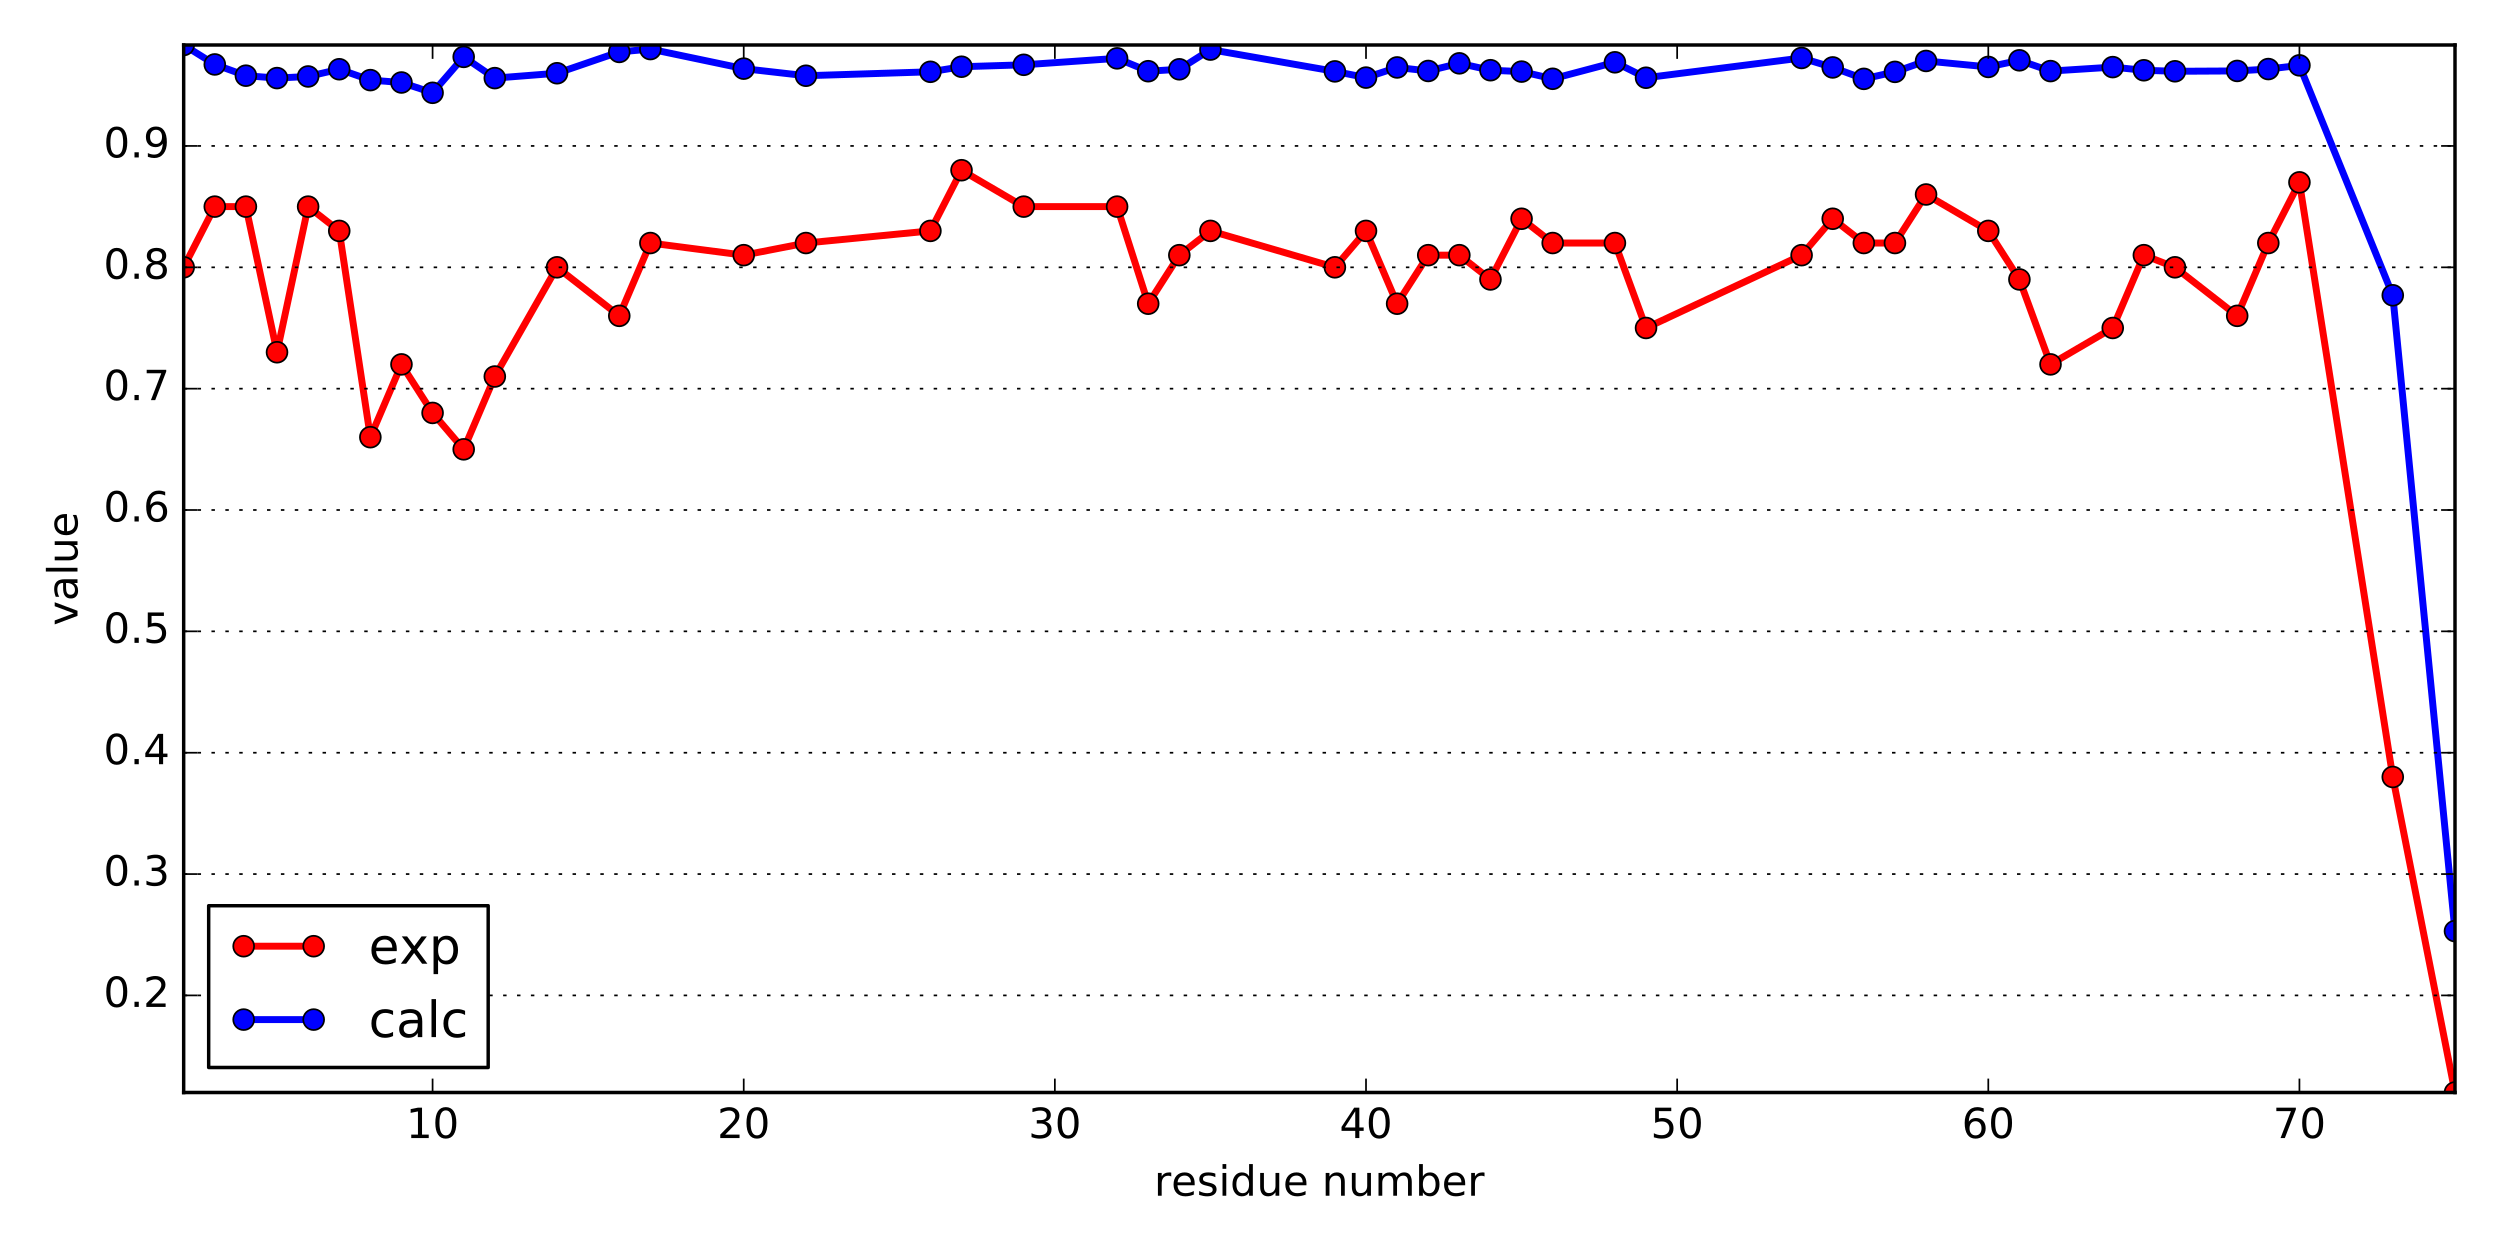 <?xml version="1.0" encoding="utf-8" standalone="no"?>
<!DOCTYPE svg PUBLIC "-//W3C//DTD SVG 1.1//EN"
  "http://www.w3.org/Graphics/SVG/1.1/DTD/svg11.dtd">
<!-- Created with matplotlib (http://matplotlib.org/) -->
<svg height="360pt" version="1.1" viewBox="0 0 720 360" width="720pt" xmlns="http://www.w3.org/2000/svg" xmlns:xlink="http://www.w3.org/1999/xlink">
 <defs>
  <style type="text/css">
*{stroke-linecap:butt;stroke-linejoin:round;stroke-miterlimit:100000;}
  </style>
 </defs>
 <g id="figure_1">
  <g id="patch_1">
   <path d="M 0 360 
L 720 360 
L 720 0 
L 0 0 
z
" style="fill:#ffffff;"/>
  </g>
  <g id="axes_1">
   <g id="patch_2">
    <path d="M 52.898 314.64 
L 707.04 314.64 
L 707.04 12.96 
L 52.898 12.96 
z
" style="fill:#ffffff;"/>
   </g>
   <g id="line2d_1">
    <path clip-path="url(#pea43288fe0)" d="M 52.898 76.983 
L 61.858 59.508 
L 70.819 59.508 
L 79.78 101.448 
L 88.741 59.508 
L 97.702 66.498 
L 106.663 125.913 
L 115.623 104.943 
L 124.584 118.923 
L 133.545 129.407 
L 142.506 108.438 
L 160.428 76.983 
L 178.349 90.963 
L 187.31 69.993 
L 214.193 73.488 
L 232.115 69.993 
L 267.958 66.498 
L 276.919 49.024 
L 294.841 59.508 
L 321.723 59.508 
L 330.684 87.468 
L 339.645 73.488 
L 348.606 66.498 
L 384.449 76.983 
L 393.41 66.498 
L 402.371 87.468 
L 411.332 73.488 
L 420.293 73.488 
L 429.253 80.478 
L 438.214 63.003 
L 447.175 69.993 
L 465.097 69.993 
L 474.058 94.458 
L 518.862 73.488 
L 527.823 63.003 
L 536.784 69.993 
L 545.745 69.993 
L 554.705 56.013 
L 572.627 66.498 
L 581.588 80.478 
L 590.549 104.943 
L 608.471 94.458 
L 617.431 73.488 
L 626.392 76.983 
L 644.314 90.963 
L 653.275 69.993 
L 662.236 52.518 
L 689.118 223.771 
L 707.04 314.64 
" style="fill:none;stroke:#ff0000;stroke-linecap:square;stroke-width:2.0;"/>
    <defs>
     <path d="M 0 3 
C 0.796 3 1.559 2.684 2.121 2.121 
C 2.684 1.559 3 0.796 3 0 
C 3 -0.796 2.684 -1.559 2.121 -2.121 
C 1.559 -2.684 0.796 -3 0 -3 
C -0.796 -3 -1.559 -2.684 -2.121 -2.121 
C -2.684 -1.559 -3 -0.796 -3 0 
C -3 0.796 -2.684 1.559 -2.121 2.121 
C -1.559 2.684 -0.796 3 0 3 
z
" id="m6ef8cc1114" style="stroke:#000000;stroke-width:0.5;"/>
    </defs>
    <g clip-path="url(#pea43288fe0)">
     <use style="fill:#ff0000;stroke:#000000;stroke-width:0.5;" x="52.898" xlink:href="#m6ef8cc1114" y="76.983"/>
     <use style="fill:#ff0000;stroke:#000000;stroke-width:0.5;" x="61.858" xlink:href="#m6ef8cc1114" y="59.508"/>
     <use style="fill:#ff0000;stroke:#000000;stroke-width:0.5;" x="70.819" xlink:href="#m6ef8cc1114" y="59.508"/>
     <use style="fill:#ff0000;stroke:#000000;stroke-width:0.5;" x="79.78" xlink:href="#m6ef8cc1114" y="101.448"/>
     <use style="fill:#ff0000;stroke:#000000;stroke-width:0.5;" x="88.741" xlink:href="#m6ef8cc1114" y="59.508"/>
     <use style="fill:#ff0000;stroke:#000000;stroke-width:0.5;" x="97.702" xlink:href="#m6ef8cc1114" y="66.498"/>
     <use style="fill:#ff0000;stroke:#000000;stroke-width:0.5;" x="106.663" xlink:href="#m6ef8cc1114" y="125.913"/>
     <use style="fill:#ff0000;stroke:#000000;stroke-width:0.5;" x="115.623" xlink:href="#m6ef8cc1114" y="104.943"/>
     <use style="fill:#ff0000;stroke:#000000;stroke-width:0.5;" x="124.584" xlink:href="#m6ef8cc1114" y="118.923"/>
     <use style="fill:#ff0000;stroke:#000000;stroke-width:0.5;" x="133.545" xlink:href="#m6ef8cc1114" y="129.407"/>
     <use style="fill:#ff0000;stroke:#000000;stroke-width:0.5;" x="142.506" xlink:href="#m6ef8cc1114" y="108.438"/>
     <use style="fill:#ff0000;stroke:#000000;stroke-width:0.5;" x="160.428" xlink:href="#m6ef8cc1114" y="76.983"/>
     <use style="fill:#ff0000;stroke:#000000;stroke-width:0.5;" x="178.349" xlink:href="#m6ef8cc1114" y="90.963"/>
     <use style="fill:#ff0000;stroke:#000000;stroke-width:0.5;" x="187.31" xlink:href="#m6ef8cc1114" y="69.993"/>
     <use style="fill:#ff0000;stroke:#000000;stroke-width:0.5;" x="214.193" xlink:href="#m6ef8cc1114" y="73.488"/>
     <use style="fill:#ff0000;stroke:#000000;stroke-width:0.5;" x="232.115" xlink:href="#m6ef8cc1114" y="69.993"/>
     <use style="fill:#ff0000;stroke:#000000;stroke-width:0.5;" x="267.958" xlink:href="#m6ef8cc1114" y="66.498"/>
     <use style="fill:#ff0000;stroke:#000000;stroke-width:0.5;" x="276.919" xlink:href="#m6ef8cc1114" y="49.024"/>
     <use style="fill:#ff0000;stroke:#000000;stroke-width:0.5;" x="294.841" xlink:href="#m6ef8cc1114" y="59.508"/>
     <use style="fill:#ff0000;stroke:#000000;stroke-width:0.5;" x="321.723" xlink:href="#m6ef8cc1114" y="59.508"/>
     <use style="fill:#ff0000;stroke:#000000;stroke-width:0.5;" x="330.684" xlink:href="#m6ef8cc1114" y="87.468"/>
     <use style="fill:#ff0000;stroke:#000000;stroke-width:0.5;" x="339.645" xlink:href="#m6ef8cc1114" y="73.488"/>
     <use style="fill:#ff0000;stroke:#000000;stroke-width:0.5;" x="348.606" xlink:href="#m6ef8cc1114" y="66.498"/>
     <use style="fill:#ff0000;stroke:#000000;stroke-width:0.5;" x="384.449" xlink:href="#m6ef8cc1114" y="76.983"/>
     <use style="fill:#ff0000;stroke:#000000;stroke-width:0.5;" x="393.41" xlink:href="#m6ef8cc1114" y="66.498"/>
     <use style="fill:#ff0000;stroke:#000000;stroke-width:0.5;" x="402.371" xlink:href="#m6ef8cc1114" y="87.468"/>
     <use style="fill:#ff0000;stroke:#000000;stroke-width:0.5;" x="411.332" xlink:href="#m6ef8cc1114" y="73.488"/>
     <use style="fill:#ff0000;stroke:#000000;stroke-width:0.5;" x="420.293" xlink:href="#m6ef8cc1114" y="73.488"/>
     <use style="fill:#ff0000;stroke:#000000;stroke-width:0.5;" x="429.253" xlink:href="#m6ef8cc1114" y="80.478"/>
     <use style="fill:#ff0000;stroke:#000000;stroke-width:0.5;" x="438.214" xlink:href="#m6ef8cc1114" y="63.003"/>
     <use style="fill:#ff0000;stroke:#000000;stroke-width:0.5;" x="447.175" xlink:href="#m6ef8cc1114" y="69.993"/>
     <use style="fill:#ff0000;stroke:#000000;stroke-width:0.5;" x="465.097" xlink:href="#m6ef8cc1114" y="69.993"/>
     <use style="fill:#ff0000;stroke:#000000;stroke-width:0.5;" x="474.058" xlink:href="#m6ef8cc1114" y="94.458"/>
     <use style="fill:#ff0000;stroke:#000000;stroke-width:0.5;" x="518.862" xlink:href="#m6ef8cc1114" y="73.488"/>
     <use style="fill:#ff0000;stroke:#000000;stroke-width:0.5;" x="527.823" xlink:href="#m6ef8cc1114" y="63.003"/>
     <use style="fill:#ff0000;stroke:#000000;stroke-width:0.5;" x="536.784" xlink:href="#m6ef8cc1114" y="69.993"/>
     <use style="fill:#ff0000;stroke:#000000;stroke-width:0.5;" x="545.745" xlink:href="#m6ef8cc1114" y="69.993"/>
     <use style="fill:#ff0000;stroke:#000000;stroke-width:0.5;" x="554.705" xlink:href="#m6ef8cc1114" y="56.013"/>
     <use style="fill:#ff0000;stroke:#000000;stroke-width:0.5;" x="572.627" xlink:href="#m6ef8cc1114" y="66.498"/>
     <use style="fill:#ff0000;stroke:#000000;stroke-width:0.5;" x="581.588" xlink:href="#m6ef8cc1114" y="80.478"/>
     <use style="fill:#ff0000;stroke:#000000;stroke-width:0.5;" x="590.549" xlink:href="#m6ef8cc1114" y="104.943"/>
     <use style="fill:#ff0000;stroke:#000000;stroke-width:0.5;" x="608.471" xlink:href="#m6ef8cc1114" y="94.458"/>
     <use style="fill:#ff0000;stroke:#000000;stroke-width:0.5;" x="617.431" xlink:href="#m6ef8cc1114" y="73.488"/>
     <use style="fill:#ff0000;stroke:#000000;stroke-width:0.5;" x="626.392" xlink:href="#m6ef8cc1114" y="76.983"/>
     <use style="fill:#ff0000;stroke:#000000;stroke-width:0.5;" x="644.314" xlink:href="#m6ef8cc1114" y="90.963"/>
     <use style="fill:#ff0000;stroke:#000000;stroke-width:0.5;" x="653.275" xlink:href="#m6ef8cc1114" y="69.993"/>
     <use style="fill:#ff0000;stroke:#000000;stroke-width:0.5;" x="662.236" xlink:href="#m6ef8cc1114" y="52.518"/>
     <use style="fill:#ff0000;stroke:#000000;stroke-width:0.5;" x="689.118" xlink:href="#m6ef8cc1114" y="223.771"/>
     <use style="fill:#ff0000;stroke:#000000;stroke-width:0.5;" x="707.04" xlink:href="#m6ef8cc1114" y="314.64"/>
    </g>
   </g>
   <g id="line2d_2">
    <path clip-path="url(#pea43288fe0)" d="M 52.898 12.96 
L 61.858 18.56 
L 70.819 21.795 
L 79.78 22.49 
L 88.741 22.022 
L 97.702 19.942 
L 106.663 23.073 
L 115.623 23.759 
L 124.584 26.728 
L 133.545 16.382 
L 142.506 22.497 
L 160.428 21.093 
L 178.349 14.954 
L 187.31 14.133 
L 214.193 19.769 
L 232.115 21.813 
L 267.958 20.678 
L 276.919 19.219 
L 294.841 18.665 
L 321.723 16.806 
L 330.684 20.507 
L 339.645 19.958 
L 348.606 14.277 
L 384.449 20.559 
L 393.41 22.349 
L 402.371 19.423 
L 411.332 20.439 
L 420.293 18.24 
L 429.253 20.223 
L 438.214 20.622 
L 447.175 22.69 
L 465.097 17.943 
L 474.058 22.389 
L 518.862 16.697 
L 527.823 19.419 
L 536.784 22.713 
L 545.745 20.699 
L 554.705 17.556 
L 572.627 19.276 
L 581.588 17.371 
L 590.549 20.474 
L 608.471 19.326 
L 617.431 20.238 
L 626.392 20.53 
L 644.314 20.429 
L 653.275 19.889 
L 662.236 18.823 
L 689.118 85.04 
L 707.04 268.16 
" style="fill:none;stroke:#0000ff;stroke-linecap:square;stroke-width:2.0;"/>
    <defs>
     <path d="M 0 3 
C 0.796 3 1.559 2.684 2.121 2.121 
C 2.684 1.559 3 0.796 3 0 
C 3 -0.796 2.684 -1.559 2.121 -2.121 
C 1.559 -2.684 0.796 -3 0 -3 
C -0.796 -3 -1.559 -2.684 -2.121 -2.121 
C -2.684 -1.559 -3 -0.796 -3 0 
C -3 0.796 -2.684 1.559 -2.121 2.121 
C -1.559 2.684 -0.796 3 0 3 
z
" id="m071dad504f" style="stroke:#000000;stroke-width:0.5;"/>
    </defs>
    <g clip-path="url(#pea43288fe0)">
     <use style="fill:#0000ff;stroke:#000000;stroke-width:0.5;" x="52.898" xlink:href="#m071dad504f" y="12.96"/>
     <use style="fill:#0000ff;stroke:#000000;stroke-width:0.5;" x="61.858" xlink:href="#m071dad504f" y="18.56"/>
     <use style="fill:#0000ff;stroke:#000000;stroke-width:0.5;" x="70.819" xlink:href="#m071dad504f" y="21.795"/>
     <use style="fill:#0000ff;stroke:#000000;stroke-width:0.5;" x="79.78" xlink:href="#m071dad504f" y="22.49"/>
     <use style="fill:#0000ff;stroke:#000000;stroke-width:0.5;" x="88.741" xlink:href="#m071dad504f" y="22.022"/>
     <use style="fill:#0000ff;stroke:#000000;stroke-width:0.5;" x="97.702" xlink:href="#m071dad504f" y="19.942"/>
     <use style="fill:#0000ff;stroke:#000000;stroke-width:0.5;" x="106.663" xlink:href="#m071dad504f" y="23.073"/>
     <use style="fill:#0000ff;stroke:#000000;stroke-width:0.5;" x="115.623" xlink:href="#m071dad504f" y="23.759"/>
     <use style="fill:#0000ff;stroke:#000000;stroke-width:0.5;" x="124.584" xlink:href="#m071dad504f" y="26.728"/>
     <use style="fill:#0000ff;stroke:#000000;stroke-width:0.5;" x="133.545" xlink:href="#m071dad504f" y="16.382"/>
     <use style="fill:#0000ff;stroke:#000000;stroke-width:0.5;" x="142.506" xlink:href="#m071dad504f" y="22.497"/>
     <use style="fill:#0000ff;stroke:#000000;stroke-width:0.5;" x="160.428" xlink:href="#m071dad504f" y="21.093"/>
     <use style="fill:#0000ff;stroke:#000000;stroke-width:0.5;" x="178.349" xlink:href="#m071dad504f" y="14.954"/>
     <use style="fill:#0000ff;stroke:#000000;stroke-width:0.5;" x="187.31" xlink:href="#m071dad504f" y="14.133"/>
     <use style="fill:#0000ff;stroke:#000000;stroke-width:0.5;" x="214.193" xlink:href="#m071dad504f" y="19.769"/>
     <use style="fill:#0000ff;stroke:#000000;stroke-width:0.5;" x="232.115" xlink:href="#m071dad504f" y="21.813"/>
     <use style="fill:#0000ff;stroke:#000000;stroke-width:0.5;" x="267.958" xlink:href="#m071dad504f" y="20.678"/>
     <use style="fill:#0000ff;stroke:#000000;stroke-width:0.5;" x="276.919" xlink:href="#m071dad504f" y="19.219"/>
     <use style="fill:#0000ff;stroke:#000000;stroke-width:0.5;" x="294.841" xlink:href="#m071dad504f" y="18.665"/>
     <use style="fill:#0000ff;stroke:#000000;stroke-width:0.5;" x="321.723" xlink:href="#m071dad504f" y="16.806"/>
     <use style="fill:#0000ff;stroke:#000000;stroke-width:0.5;" x="330.684" xlink:href="#m071dad504f" y="20.507"/>
     <use style="fill:#0000ff;stroke:#000000;stroke-width:0.5;" x="339.645" xlink:href="#m071dad504f" y="19.958"/>
     <use style="fill:#0000ff;stroke:#000000;stroke-width:0.5;" x="348.606" xlink:href="#m071dad504f" y="14.277"/>
     <use style="fill:#0000ff;stroke:#000000;stroke-width:0.5;" x="384.449" xlink:href="#m071dad504f" y="20.559"/>
     <use style="fill:#0000ff;stroke:#000000;stroke-width:0.5;" x="393.41" xlink:href="#m071dad504f" y="22.349"/>
     <use style="fill:#0000ff;stroke:#000000;stroke-width:0.5;" x="402.371" xlink:href="#m071dad504f" y="19.423"/>
     <use style="fill:#0000ff;stroke:#000000;stroke-width:0.5;" x="411.332" xlink:href="#m071dad504f" y="20.439"/>
     <use style="fill:#0000ff;stroke:#000000;stroke-width:0.5;" x="420.293" xlink:href="#m071dad504f" y="18.24"/>
     <use style="fill:#0000ff;stroke:#000000;stroke-width:0.5;" x="429.253" xlink:href="#m071dad504f" y="20.223"/>
     <use style="fill:#0000ff;stroke:#000000;stroke-width:0.5;" x="438.214" xlink:href="#m071dad504f" y="20.622"/>
     <use style="fill:#0000ff;stroke:#000000;stroke-width:0.5;" x="447.175" xlink:href="#m071dad504f" y="22.69"/>
     <use style="fill:#0000ff;stroke:#000000;stroke-width:0.5;" x="465.097" xlink:href="#m071dad504f" y="17.943"/>
     <use style="fill:#0000ff;stroke:#000000;stroke-width:0.5;" x="474.058" xlink:href="#m071dad504f" y="22.389"/>
     <use style="fill:#0000ff;stroke:#000000;stroke-width:0.5;" x="518.862" xlink:href="#m071dad504f" y="16.697"/>
     <use style="fill:#0000ff;stroke:#000000;stroke-width:0.5;" x="527.823" xlink:href="#m071dad504f" y="19.419"/>
     <use style="fill:#0000ff;stroke:#000000;stroke-width:0.5;" x="536.784" xlink:href="#m071dad504f" y="22.713"/>
     <use style="fill:#0000ff;stroke:#000000;stroke-width:0.5;" x="545.745" xlink:href="#m071dad504f" y="20.699"/>
     <use style="fill:#0000ff;stroke:#000000;stroke-width:0.5;" x="554.705" xlink:href="#m071dad504f" y="17.556"/>
     <use style="fill:#0000ff;stroke:#000000;stroke-width:0.5;" x="572.627" xlink:href="#m071dad504f" y="19.276"/>
     <use style="fill:#0000ff;stroke:#000000;stroke-width:0.5;" x="581.588" xlink:href="#m071dad504f" y="17.371"/>
     <use style="fill:#0000ff;stroke:#000000;stroke-width:0.5;" x="590.549" xlink:href="#m071dad504f" y="20.474"/>
     <use style="fill:#0000ff;stroke:#000000;stroke-width:0.5;" x="608.471" xlink:href="#m071dad504f" y="19.326"/>
     <use style="fill:#0000ff;stroke:#000000;stroke-width:0.5;" x="617.431" xlink:href="#m071dad504f" y="20.238"/>
     <use style="fill:#0000ff;stroke:#000000;stroke-width:0.5;" x="626.392" xlink:href="#m071dad504f" y="20.53"/>
     <use style="fill:#0000ff;stroke:#000000;stroke-width:0.5;" x="644.314" xlink:href="#m071dad504f" y="20.429"/>
     <use style="fill:#0000ff;stroke:#000000;stroke-width:0.5;" x="653.275" xlink:href="#m071dad504f" y="19.889"/>
     <use style="fill:#0000ff;stroke:#000000;stroke-width:0.5;" x="662.236" xlink:href="#m071dad504f" y="18.823"/>
     <use style="fill:#0000ff;stroke:#000000;stroke-width:0.5;" x="689.118" xlink:href="#m071dad504f" y="85.04"/>
     <use style="fill:#0000ff;stroke:#000000;stroke-width:0.5;" x="707.04" xlink:href="#m071dad504f" y="268.16"/>
    </g>
   </g>
   <g id="patch_3">
    <path d="M 52.898 314.64 
L 52.898 12.96 
" style="fill:none;stroke:#000000;stroke-linecap:square;stroke-linejoin:miter;"/>
   </g>
   <g id="patch_4">
    <path d="M 52.898 314.64 
L 707.04 314.64 
" style="fill:none;stroke:#000000;stroke-linecap:square;stroke-linejoin:miter;"/>
   </g>
   <g id="patch_5">
    <path d="M 52.898 12.96 
L 707.04 12.96 
" style="fill:none;stroke:#000000;stroke-linecap:square;stroke-linejoin:miter;"/>
   </g>
   <g id="patch_6">
    <path d="M 707.04 314.64 
L 707.04 12.96 
" style="fill:none;stroke:#000000;stroke-linecap:square;stroke-linejoin:miter;"/>
   </g>
   <g id="matplotlib.axis_1">
    <g id="xtick_1">
     <g id="line2d_3">
      <defs>
       <path d="M 0 0 
L 0 -4 
" id="m7c2cffe163" style="stroke:#000000;stroke-width:0.5;"/>
      </defs>
      <g>
       <use style="stroke:#000000;stroke-width:0.5;" x="124.584" xlink:href="#m7c2cffe163" y="314.64"/>
      </g>
     </g>
     <g id="line2d_4">
      <defs>
       <path d="M 0 0 
L 0 4 
" id="m4ece1b7d92" style="stroke:#000000;stroke-width:0.5;"/>
      </defs>
      <g>
       <use style="stroke:#000000;stroke-width:0.5;" x="124.584" xlink:href="#m4ece1b7d92" y="12.96"/>
      </g>
     </g>
     <g id="text_1">
      <!-- 10 -->
      <defs>
       <path d="M 12.406 8.297 
L 28.516 8.297 
L 28.516 63.922 
L 10.984 60.406 
L 10.984 69.391 
L 28.422 72.906 
L 38.281 72.906 
L 38.281 8.297 
L 54.391 8.297 
L 54.391 0 
L 12.406 0 
z
" id="BitstreamVeraSans-Roman-31"/>
       <path d="M 31.781 66.406 
Q 24.172 66.406 20.328 58.906 
Q 16.5 51.422 16.5 36.375 
Q 16.5 21.391 20.328 13.891 
Q 24.172 6.391 31.781 6.391 
Q 39.453 6.391 43.281 13.891 
Q 47.125 21.391 47.125 36.375 
Q 47.125 51.422 43.281 58.906 
Q 39.453 66.406 31.781 66.406 
M 31.781 74.219 
Q 44.047 74.219 50.516 64.516 
Q 56.984 54.828 56.984 36.375 
Q 56.984 17.969 50.516 8.266 
Q 44.047 -1.422 31.781 -1.422 
Q 19.531 -1.422 13.062 8.266 
Q 6.594 17.969 6.594 36.375 
Q 6.594 54.828 13.062 64.516 
Q 19.531 74.219 31.781 74.219 
" id="BitstreamVeraSans-Roman-30"/>
      </defs>
      <g transform="translate(116.949 327.758)scale(0.12 -0.12)">
       <use xlink:href="#BitstreamVeraSans-Roman-31"/>
       <use x="63.623" xlink:href="#BitstreamVeraSans-Roman-30"/>
      </g>
     </g>
    </g>
    <g id="xtick_2">
     <g id="line2d_5">
      <g>
       <use style="stroke:#000000;stroke-width:0.5;" x="214.193" xlink:href="#m7c2cffe163" y="314.64"/>
      </g>
     </g>
     <g id="line2d_6">
      <g>
       <use style="stroke:#000000;stroke-width:0.5;" x="214.193" xlink:href="#m4ece1b7d92" y="12.96"/>
      </g>
     </g>
     <g id="text_2">
      <!-- 20 -->
      <defs>
       <path d="M 19.188 8.297 
L 53.609 8.297 
L 53.609 0 
L 7.328 0 
L 7.328 8.297 
Q 12.938 14.109 22.625 23.891 
Q 32.328 33.688 34.812 36.531 
Q 39.547 41.844 41.422 45.531 
Q 43.312 49.219 43.312 52.781 
Q 43.312 58.594 39.234 62.25 
Q 35.156 65.922 28.609 65.922 
Q 23.969 65.922 18.812 64.312 
Q 13.672 62.703 7.812 59.422 
L 7.812 69.391 
Q 13.766 71.781 18.938 73 
Q 24.125 74.219 28.422 74.219 
Q 39.75 74.219 46.484 68.547 
Q 53.219 62.891 53.219 53.422 
Q 53.219 48.922 51.531 44.891 
Q 49.859 40.875 45.406 35.406 
Q 44.188 33.984 37.641 27.219 
Q 31.109 20.453 19.188 8.297 
" id="BitstreamVeraSans-Roman-32"/>
      </defs>
      <g transform="translate(206.558 327.758)scale(0.12 -0.12)">
       <use xlink:href="#BitstreamVeraSans-Roman-32"/>
       <use x="63.623" xlink:href="#BitstreamVeraSans-Roman-30"/>
      </g>
     </g>
    </g>
    <g id="xtick_3">
     <g id="line2d_7">
      <g>
       <use style="stroke:#000000;stroke-width:0.5;" x="303.801" xlink:href="#m7c2cffe163" y="314.64"/>
      </g>
     </g>
     <g id="line2d_8">
      <g>
       <use style="stroke:#000000;stroke-width:0.5;" x="303.801" xlink:href="#m4ece1b7d92" y="12.96"/>
      </g>
     </g>
     <g id="text_3">
      <!-- 30 -->
      <defs>
       <path d="M 40.578 39.312 
Q 47.656 37.797 51.625 33 
Q 55.609 28.219 55.609 21.188 
Q 55.609 10.406 48.188 4.484 
Q 40.766 -1.422 27.094 -1.422 
Q 22.516 -1.422 17.656 -0.516 
Q 12.797 0.391 7.625 2.203 
L 7.625 11.719 
Q 11.719 9.328 16.594 8.109 
Q 21.484 6.891 26.812 6.891 
Q 36.078 6.891 40.938 10.547 
Q 45.797 14.203 45.797 21.188 
Q 45.797 27.641 41.281 31.266 
Q 36.766 34.906 28.719 34.906 
L 20.219 34.906 
L 20.219 43.016 
L 29.109 43.016 
Q 36.375 43.016 40.234 45.922 
Q 44.094 48.828 44.094 54.297 
Q 44.094 59.906 40.109 62.906 
Q 36.141 65.922 28.719 65.922 
Q 24.656 65.922 20.016 65.031 
Q 15.375 64.156 9.812 62.312 
L 9.812 71.094 
Q 15.438 72.656 20.344 73.438 
Q 25.25 74.219 29.594 74.219 
Q 40.828 74.219 47.359 69.109 
Q 53.906 64.016 53.906 55.328 
Q 53.906 49.266 50.438 45.094 
Q 46.969 40.922 40.578 39.312 
" id="BitstreamVeraSans-Roman-33"/>
      </defs>
      <g transform="translate(296.166 327.758)scale(0.12 -0.12)">
       <use xlink:href="#BitstreamVeraSans-Roman-33"/>
       <use x="63.623" xlink:href="#BitstreamVeraSans-Roman-30"/>
      </g>
     </g>
    </g>
    <g id="xtick_4">
     <g id="line2d_9">
      <g>
       <use style="stroke:#000000;stroke-width:0.5;" x="393.41" xlink:href="#m7c2cffe163" y="314.64"/>
      </g>
     </g>
     <g id="line2d_10">
      <g>
       <use style="stroke:#000000;stroke-width:0.5;" x="393.41" xlink:href="#m4ece1b7d92" y="12.96"/>
      </g>
     </g>
     <g id="text_4">
      <!-- 40 -->
      <defs>
       <path d="M 37.797 64.312 
L 12.891 25.391 
L 37.797 25.391 
z
M 35.203 72.906 
L 47.609 72.906 
L 47.609 25.391 
L 58.016 25.391 
L 58.016 17.188 
L 47.609 17.188 
L 47.609 0 
L 37.797 0 
L 37.797 17.188 
L 4.891 17.188 
L 4.891 26.703 
z
" id="BitstreamVeraSans-Roman-34"/>
      </defs>
      <g transform="translate(385.775 327.758)scale(0.12 -0.12)">
       <use xlink:href="#BitstreamVeraSans-Roman-34"/>
       <use x="63.623" xlink:href="#BitstreamVeraSans-Roman-30"/>
      </g>
     </g>
    </g>
    <g id="xtick_5">
     <g id="line2d_11">
      <g>
       <use style="stroke:#000000;stroke-width:0.5;" x="483.019" xlink:href="#m7c2cffe163" y="314.64"/>
      </g>
     </g>
     <g id="line2d_12">
      <g>
       <use style="stroke:#000000;stroke-width:0.5;" x="483.019" xlink:href="#m4ece1b7d92" y="12.96"/>
      </g>
     </g>
     <g id="text_5">
      <!-- 50 -->
      <defs>
       <path d="M 10.797 72.906 
L 49.516 72.906 
L 49.516 64.594 
L 19.828 64.594 
L 19.828 46.734 
Q 21.969 47.469 24.109 47.828 
Q 26.266 48.188 28.422 48.188 
Q 40.625 48.188 47.75 41.5 
Q 54.891 34.812 54.891 23.391 
Q 54.891 11.625 47.562 5.094 
Q 40.234 -1.422 26.906 -1.422 
Q 22.312 -1.422 17.547 -0.641 
Q 12.797 0.141 7.719 1.703 
L 7.719 11.625 
Q 12.109 9.234 16.797 8.062 
Q 21.484 6.891 26.703 6.891 
Q 35.156 6.891 40.078 11.328 
Q 45.016 15.766 45.016 23.391 
Q 45.016 31 40.078 35.438 
Q 35.156 39.891 26.703 39.891 
Q 22.75 39.891 18.812 39.016 
Q 14.891 38.141 10.797 36.281 
z
" id="BitstreamVeraSans-Roman-35"/>
      </defs>
      <g transform="translate(475.384 327.758)scale(0.12 -0.12)">
       <use xlink:href="#BitstreamVeraSans-Roman-35"/>
       <use x="63.623" xlink:href="#BitstreamVeraSans-Roman-30"/>
      </g>
     </g>
    </g>
    <g id="xtick_6">
     <g id="line2d_13">
      <g>
       <use style="stroke:#000000;stroke-width:0.5;" x="572.627" xlink:href="#m7c2cffe163" y="314.64"/>
      </g>
     </g>
     <g id="line2d_14">
      <g>
       <use style="stroke:#000000;stroke-width:0.5;" x="572.627" xlink:href="#m4ece1b7d92" y="12.96"/>
      </g>
     </g>
     <g id="text_6">
      <!-- 60 -->
      <defs>
       <path d="M 33.016 40.375 
Q 26.375 40.375 22.484 35.828 
Q 18.609 31.297 18.609 23.391 
Q 18.609 15.531 22.484 10.953 
Q 26.375 6.391 33.016 6.391 
Q 39.656 6.391 43.531 10.953 
Q 47.406 15.531 47.406 23.391 
Q 47.406 31.297 43.531 35.828 
Q 39.656 40.375 33.016 40.375 
M 52.594 71.297 
L 52.594 62.312 
Q 48.875 64.062 45.094 64.984 
Q 41.312 65.922 37.594 65.922 
Q 27.828 65.922 22.672 59.328 
Q 17.531 52.734 16.797 39.406 
Q 19.672 43.656 24.016 45.922 
Q 28.375 48.188 33.594 48.188 
Q 44.578 48.188 50.953 41.516 
Q 57.328 34.859 57.328 23.391 
Q 57.328 12.156 50.688 5.359 
Q 44.047 -1.422 33.016 -1.422 
Q 20.359 -1.422 13.672 8.266 
Q 6.984 17.969 6.984 36.375 
Q 6.984 53.656 15.188 63.938 
Q 23.391 74.219 37.203 74.219 
Q 40.922 74.219 44.703 73.484 
Q 48.484 72.75 52.594 71.297 
" id="BitstreamVeraSans-Roman-36"/>
      </defs>
      <g transform="translate(564.992 327.758)scale(0.12 -0.12)">
       <use xlink:href="#BitstreamVeraSans-Roman-36"/>
       <use x="63.623" xlink:href="#BitstreamVeraSans-Roman-30"/>
      </g>
     </g>
    </g>
    <g id="xtick_7">
     <g id="line2d_15">
      <g>
       <use style="stroke:#000000;stroke-width:0.5;" x="662.236" xlink:href="#m7c2cffe163" y="314.64"/>
      </g>
     </g>
     <g id="line2d_16">
      <g>
       <use style="stroke:#000000;stroke-width:0.5;" x="662.236" xlink:href="#m4ece1b7d92" y="12.96"/>
      </g>
     </g>
     <g id="text_7">
      <!-- 70 -->
      <defs>
       <path d="M 8.203 72.906 
L 55.078 72.906 
L 55.078 68.703 
L 28.609 0 
L 18.312 0 
L 43.219 64.594 
L 8.203 64.594 
z
" id="BitstreamVeraSans-Roman-37"/>
      </defs>
      <g transform="translate(654.601 327.758)scale(0.12 -0.12)">
       <use xlink:href="#BitstreamVeraSans-Roman-37"/>
       <use x="63.623" xlink:href="#BitstreamVeraSans-Roman-30"/>
      </g>
     </g>
    </g>
    <g id="text_8">
     <!-- residue number -->
     <defs>
      <path d="M 48.688 27.297 
Q 48.688 37.203 44.609 42.844 
Q 40.531 48.484 33.406 48.484 
Q 26.266 48.484 22.188 42.844 
Q 18.109 37.203 18.109 27.297 
Q 18.109 17.391 22.188 11.75 
Q 26.266 6.109 33.406 6.109 
Q 40.531 6.109 44.609 11.75 
Q 48.688 17.391 48.688 27.297 
M 18.109 46.391 
Q 20.953 51.266 25.266 53.625 
Q 29.594 56 35.594 56 
Q 45.562 56 51.781 48.094 
Q 58.016 40.188 58.016 27.297 
Q 58.016 14.406 51.781 6.484 
Q 45.562 -1.422 35.594 -1.422 
Q 29.594 -1.422 25.266 0.953 
Q 20.953 3.328 18.109 8.203 
L 18.109 0 
L 9.078 0 
L 9.078 75.984 
L 18.109 75.984 
z
" id="BitstreamVeraSans-Roman-62"/>
      <path d="M 9.422 54.688 
L 18.406 54.688 
L 18.406 0 
L 9.422 0 
z
M 9.422 75.984 
L 18.406 75.984 
L 18.406 64.594 
L 9.422 64.594 
z
" id="BitstreamVeraSans-Roman-69"/>
      <path d="M 45.406 46.391 
L 45.406 75.984 
L 54.391 75.984 
L 54.391 0 
L 45.406 0 
L 45.406 8.203 
Q 42.578 3.328 38.25 0.953 
Q 33.938 -1.422 27.875 -1.422 
Q 17.969 -1.422 11.734 6.484 
Q 5.516 14.406 5.516 27.297 
Q 5.516 40.188 11.734 48.094 
Q 17.969 56 27.875 56 
Q 33.938 56 38.25 53.625 
Q 42.578 51.266 45.406 46.391 
M 14.797 27.297 
Q 14.797 17.391 18.875 11.75 
Q 22.953 6.109 30.078 6.109 
Q 37.203 6.109 41.297 11.75 
Q 45.406 17.391 45.406 27.297 
Q 45.406 37.203 41.297 42.844 
Q 37.203 48.484 30.078 48.484 
Q 22.953 48.484 18.875 42.844 
Q 14.797 37.203 14.797 27.297 
" id="BitstreamVeraSans-Roman-64"/>
      <path id="BitstreamVeraSans-Roman-20"/>
      <path d="M 56.203 29.594 
L 56.203 25.203 
L 14.891 25.203 
Q 15.484 15.922 20.484 11.062 
Q 25.484 6.203 34.422 6.203 
Q 39.594 6.203 44.453 7.469 
Q 49.312 8.734 54.109 11.281 
L 54.109 2.781 
Q 49.266 0.734 44.188 -0.344 
Q 39.109 -1.422 33.891 -1.422 
Q 20.797 -1.422 13.156 6.188 
Q 5.516 13.812 5.516 26.812 
Q 5.516 40.234 12.766 48.109 
Q 20.016 56 32.328 56 
Q 43.359 56 49.781 48.891 
Q 56.203 41.797 56.203 29.594 
M 47.219 32.234 
Q 47.125 39.594 43.094 43.984 
Q 39.062 48.391 32.422 48.391 
Q 24.906 48.391 20.391 44.141 
Q 15.875 39.891 15.188 32.172 
z
" id="BitstreamVeraSans-Roman-65"/>
      <path d="M 41.109 46.297 
Q 39.594 47.172 37.812 47.578 
Q 36.031 48 33.891 48 
Q 26.266 48 22.188 43.047 
Q 18.109 38.094 18.109 28.812 
L 18.109 0 
L 9.078 0 
L 9.078 54.688 
L 18.109 54.688 
L 18.109 46.188 
Q 20.953 51.172 25.484 53.578 
Q 30.031 56 36.531 56 
Q 37.453 56 38.578 55.875 
Q 39.703 55.766 41.062 55.516 
z
" id="BitstreamVeraSans-Roman-72"/>
      <path d="M 52 44.188 
Q 55.375 50.25 60.062 53.125 
Q 64.75 56 71.094 56 
Q 79.641 56 84.281 50.016 
Q 88.922 44.047 88.922 33.016 
L 88.922 0 
L 79.891 0 
L 79.891 32.719 
Q 79.891 40.578 77.094 44.375 
Q 74.312 48.188 68.609 48.188 
Q 61.625 48.188 57.562 43.547 
Q 53.516 38.922 53.516 30.906 
L 53.516 0 
L 44.484 0 
L 44.484 32.719 
Q 44.484 40.625 41.703 44.406 
Q 38.922 48.188 33.109 48.188 
Q 26.219 48.188 22.156 43.531 
Q 18.109 38.875 18.109 30.906 
L 18.109 0 
L 9.078 0 
L 9.078 54.688 
L 18.109 54.688 
L 18.109 46.188 
Q 21.188 51.219 25.484 53.609 
Q 29.781 56 35.688 56 
Q 41.656 56 45.828 52.969 
Q 50 49.953 52 44.188 
" id="BitstreamVeraSans-Roman-6d"/>
      <path d="M 44.281 53.078 
L 44.281 44.578 
Q 40.484 46.531 36.375 47.5 
Q 32.281 48.484 27.875 48.484 
Q 21.188 48.484 17.844 46.438 
Q 14.5 44.391 14.5 40.281 
Q 14.5 37.156 16.891 35.375 
Q 19.281 33.594 26.516 31.984 
L 29.594 31.297 
Q 39.156 29.25 43.188 25.516 
Q 47.219 21.781 47.219 15.094 
Q 47.219 7.469 41.188 3.016 
Q 35.156 -1.422 24.609 -1.422 
Q 20.219 -1.422 15.453 -0.562 
Q 10.688 0.297 5.422 2 
L 5.422 11.281 
Q 10.406 8.688 15.234 7.391 
Q 20.062 6.109 24.812 6.109 
Q 31.156 6.109 34.562 8.281 
Q 37.984 10.453 37.984 14.406 
Q 37.984 18.062 35.516 20.016 
Q 33.062 21.969 24.703 23.781 
L 21.578 24.516 
Q 13.234 26.266 9.516 29.906 
Q 5.812 33.547 5.812 39.891 
Q 5.812 47.609 11.281 51.797 
Q 16.75 56 26.812 56 
Q 31.781 56 36.172 55.266 
Q 40.578 54.547 44.281 53.078 
" id="BitstreamVeraSans-Roman-73"/>
      <path d="M 8.5 21.578 
L 8.5 54.688 
L 17.484 54.688 
L 17.484 21.922 
Q 17.484 14.156 20.5 10.266 
Q 23.531 6.391 29.594 6.391 
Q 36.859 6.391 41.078 11.031 
Q 45.312 15.672 45.312 23.688 
L 45.312 54.688 
L 54.297 54.688 
L 54.297 0 
L 45.312 0 
L 45.312 8.406 
Q 42.047 3.422 37.719 1 
Q 33.406 -1.422 27.688 -1.422 
Q 18.266 -1.422 13.375 4.438 
Q 8.5 10.297 8.5 21.578 
" id="BitstreamVeraSans-Roman-75"/>
      <path d="M 54.891 33.016 
L 54.891 0 
L 45.906 0 
L 45.906 32.719 
Q 45.906 40.484 42.875 44.328 
Q 39.844 48.188 33.797 48.188 
Q 26.516 48.188 22.312 43.547 
Q 18.109 38.922 18.109 30.906 
L 18.109 0 
L 9.078 0 
L 9.078 54.688 
L 18.109 54.688 
L 18.109 46.188 
Q 21.344 51.125 25.703 53.562 
Q 30.078 56 35.797 56 
Q 45.219 56 50.047 50.172 
Q 54.891 44.344 54.891 33.016 
" id="BitstreamVeraSans-Roman-6e"/>
     </defs>
     <g transform="translate(332.392 344.372)scale(0.12 -0.12)">
      <use xlink:href="#BitstreamVeraSans-Roman-72"/>
      <use x="41.082" xlink:href="#BitstreamVeraSans-Roman-65"/>
      <use x="102.605" xlink:href="#BitstreamVeraSans-Roman-73"/>
      <use x="154.705" xlink:href="#BitstreamVeraSans-Roman-69"/>
      <use x="182.488" xlink:href="#BitstreamVeraSans-Roman-64"/>
      <use x="245.965" xlink:href="#BitstreamVeraSans-Roman-75"/>
      <use x="309.344" xlink:href="#BitstreamVeraSans-Roman-65"/>
      <use x="370.867" xlink:href="#BitstreamVeraSans-Roman-20"/>
      <use x="402.654" xlink:href="#BitstreamVeraSans-Roman-6e"/>
      <use x="466.033" xlink:href="#BitstreamVeraSans-Roman-75"/>
      <use x="529.412" xlink:href="#BitstreamVeraSans-Roman-6d"/>
      <use x="626.824" xlink:href="#BitstreamVeraSans-Roman-62"/>
      <use x="690.301" xlink:href="#BitstreamVeraSans-Roman-65"/>
      <use x="751.824" xlink:href="#BitstreamVeraSans-Roman-72"/>
     </g>
    </g>
   </g>
   <g id="matplotlib.axis_2">
    <g id="ytick_1">
     <g id="line2d_17">
      <path clip-path="url(#pea43288fe0)" d="M 52.898 286.68 
L 707.04 286.68 
" style="fill:none;stroke:#000000;stroke-dasharray:1,3;stroke-dashoffset:0.0;stroke-width:0.5;"/>
     </g>
     <g id="line2d_18">
      <defs>
       <path d="M 0 0 
L 4 0 
" id="me24a436b71" style="stroke:#000000;stroke-width:0.5;"/>
      </defs>
      <g>
       <use style="stroke:#000000;stroke-width:0.5;" x="52.898" xlink:href="#me24a436b71" y="286.68"/>
      </g>
     </g>
     <g id="line2d_19">
      <defs>
       <path d="M 0 0 
L -4 0 
" id="m05fbfa305b" style="stroke:#000000;stroke-width:0.5;"/>
      </defs>
      <g>
       <use style="stroke:#000000;stroke-width:0.5;" x="707.04" xlink:href="#m05fbfa305b" y="286.68"/>
      </g>
     </g>
     <g id="text_9">
      <!-- 0.2 -->
      <defs>
       <path d="M 10.688 12.406 
L 21 12.406 
L 21 0 
L 10.688 0 
z
" id="BitstreamVeraSans-Roman-2e"/>
      </defs>
      <g transform="translate(29.814 289.992)scale(0.12 -0.12)">
       <use xlink:href="#BitstreamVeraSans-Roman-30"/>
       <use x="63.623" xlink:href="#BitstreamVeraSans-Roman-2e"/>
       <use x="95.41" xlink:href="#BitstreamVeraSans-Roman-32"/>
      </g>
     </g>
    </g>
    <g id="ytick_2">
     <g id="line2d_20">
      <path clip-path="url(#pea43288fe0)" d="M 52.898 251.731 
L 707.04 251.731 
" style="fill:none;stroke:#000000;stroke-dasharray:1,3;stroke-dashoffset:0.0;stroke-width:0.5;"/>
     </g>
     <g id="line2d_21">
      <g>
       <use style="stroke:#000000;stroke-width:0.5;" x="52.898" xlink:href="#me24a436b71" y="251.731"/>
      </g>
     </g>
     <g id="line2d_22">
      <g>
       <use style="stroke:#000000;stroke-width:0.5;" x="707.04" xlink:href="#m05fbfa305b" y="251.731"/>
      </g>
     </g>
     <g id="text_10">
      <!-- 0.3 -->
      <g transform="translate(29.814 255.042)scale(0.12 -0.12)">
       <use xlink:href="#BitstreamVeraSans-Roman-30"/>
       <use x="63.623" xlink:href="#BitstreamVeraSans-Roman-2e"/>
       <use x="95.41" xlink:href="#BitstreamVeraSans-Roman-33"/>
      </g>
     </g>
    </g>
    <g id="ytick_3">
     <g id="line2d_23">
      <path clip-path="url(#pea43288fe0)" d="M 52.898 216.781 
L 707.04 216.781 
" style="fill:none;stroke:#000000;stroke-dasharray:1,3;stroke-dashoffset:0.0;stroke-width:0.5;"/>
     </g>
     <g id="line2d_24">
      <g>
       <use style="stroke:#000000;stroke-width:0.5;" x="52.898" xlink:href="#me24a436b71" y="216.781"/>
      </g>
     </g>
     <g id="line2d_25">
      <g>
       <use style="stroke:#000000;stroke-width:0.5;" x="707.04" xlink:href="#m05fbfa305b" y="216.781"/>
      </g>
     </g>
     <g id="text_11">
      <!-- 0.4 -->
      <g transform="translate(29.814 220.093)scale(0.12 -0.12)">
       <use xlink:href="#BitstreamVeraSans-Roman-30"/>
       <use x="63.623" xlink:href="#BitstreamVeraSans-Roman-2e"/>
       <use x="95.41" xlink:href="#BitstreamVeraSans-Roman-34"/>
      </g>
     </g>
    </g>
    <g id="ytick_4">
     <g id="line2d_26">
      <path clip-path="url(#pea43288fe0)" d="M 52.898 181.832 
L 707.04 181.832 
" style="fill:none;stroke:#000000;stroke-dasharray:1,3;stroke-dashoffset:0.0;stroke-width:0.5;"/>
     </g>
     <g id="line2d_27">
      <g>
       <use style="stroke:#000000;stroke-width:0.5;" x="52.898" xlink:href="#me24a436b71" y="181.832"/>
      </g>
     </g>
     <g id="line2d_28">
      <g>
       <use style="stroke:#000000;stroke-width:0.5;" x="707.04" xlink:href="#m05fbfa305b" y="181.832"/>
      </g>
     </g>
     <g id="text_12">
      <!-- 0.5 -->
      <g transform="translate(29.814 185.143)scale(0.12 -0.12)">
       <use xlink:href="#BitstreamVeraSans-Roman-30"/>
       <use x="63.623" xlink:href="#BitstreamVeraSans-Roman-2e"/>
       <use x="95.41" xlink:href="#BitstreamVeraSans-Roman-35"/>
      </g>
     </g>
    </g>
    <g id="ytick_5">
     <g id="line2d_29">
      <path clip-path="url(#pea43288fe0)" d="M 52.898 146.882 
L 707.04 146.882 
" style="fill:none;stroke:#000000;stroke-dasharray:1,3;stroke-dashoffset:0.0;stroke-width:0.5;"/>
     </g>
     <g id="line2d_30">
      <g>
       <use style="stroke:#000000;stroke-width:0.5;" x="52.898" xlink:href="#me24a436b71" y="146.882"/>
      </g>
     </g>
     <g id="line2d_31">
      <g>
       <use style="stroke:#000000;stroke-width:0.5;" x="707.04" xlink:href="#m05fbfa305b" y="146.882"/>
      </g>
     </g>
     <g id="text_13">
      <!-- 0.6 -->
      <g transform="translate(29.814 150.193)scale(0.12 -0.12)">
       <use xlink:href="#BitstreamVeraSans-Roman-30"/>
       <use x="63.623" xlink:href="#BitstreamVeraSans-Roman-2e"/>
       <use x="95.41" xlink:href="#BitstreamVeraSans-Roman-36"/>
      </g>
     </g>
    </g>
    <g id="ytick_6">
     <g id="line2d_32">
      <path clip-path="url(#pea43288fe0)" d="M 52.898 111.933 
L 707.04 111.933 
" style="fill:none;stroke:#000000;stroke-dasharray:1,3;stroke-dashoffset:0.0;stroke-width:0.5;"/>
     </g>
     <g id="line2d_33">
      <g>
       <use style="stroke:#000000;stroke-width:0.5;" x="52.898" xlink:href="#me24a436b71" y="111.933"/>
      </g>
     </g>
     <g id="line2d_34">
      <g>
       <use style="stroke:#000000;stroke-width:0.5;" x="707.04" xlink:href="#m05fbfa305b" y="111.933"/>
      </g>
     </g>
     <g id="text_14">
      <!-- 0.7 -->
      <g transform="translate(29.814 115.244)scale(0.12 -0.12)">
       <use xlink:href="#BitstreamVeraSans-Roman-30"/>
       <use x="63.623" xlink:href="#BitstreamVeraSans-Roman-2e"/>
       <use x="95.41" xlink:href="#BitstreamVeraSans-Roman-37"/>
      </g>
     </g>
    </g>
    <g id="ytick_7">
     <g id="line2d_35">
      <path clip-path="url(#pea43288fe0)" d="M 52.898 76.983 
L 707.04 76.983 
" style="fill:none;stroke:#000000;stroke-dasharray:1,3;stroke-dashoffset:0.0;stroke-width:0.5;"/>
     </g>
     <g id="line2d_36">
      <g>
       <use style="stroke:#000000;stroke-width:0.5;" x="52.898" xlink:href="#me24a436b71" y="76.983"/>
      </g>
     </g>
     <g id="line2d_37">
      <g>
       <use style="stroke:#000000;stroke-width:0.5;" x="707.04" xlink:href="#m05fbfa305b" y="76.983"/>
      </g>
     </g>
     <g id="text_15">
      <!-- 0.8 -->
      <defs>
       <path d="M 31.781 34.625 
Q 24.75 34.625 20.719 30.859 
Q 16.703 27.094 16.703 20.516 
Q 16.703 13.922 20.719 10.156 
Q 24.75 6.391 31.781 6.391 
Q 38.812 6.391 42.859 10.172 
Q 46.922 13.969 46.922 20.516 
Q 46.922 27.094 42.891 30.859 
Q 38.875 34.625 31.781 34.625 
M 21.922 38.812 
Q 15.578 40.375 12.031 44.719 
Q 8.5 49.078 8.5 55.328 
Q 8.5 64.062 14.719 69.141 
Q 20.953 74.219 31.781 74.219 
Q 42.672 74.219 48.875 69.141 
Q 55.078 64.062 55.078 55.328 
Q 55.078 49.078 51.531 44.719 
Q 48 40.375 41.703 38.812 
Q 48.828 37.156 52.797 32.312 
Q 56.781 27.484 56.781 20.516 
Q 56.781 9.906 50.312 4.234 
Q 43.844 -1.422 31.781 -1.422 
Q 19.734 -1.422 13.25 4.234 
Q 6.781 9.906 6.781 20.516 
Q 6.781 27.484 10.781 32.312 
Q 14.797 37.156 21.922 38.812 
M 18.312 54.391 
Q 18.312 48.734 21.844 45.562 
Q 25.391 42.391 31.781 42.391 
Q 38.141 42.391 41.719 45.562 
Q 45.312 48.734 45.312 54.391 
Q 45.312 60.062 41.719 63.234 
Q 38.141 66.406 31.781 66.406 
Q 25.391 66.406 21.844 63.234 
Q 18.312 60.062 18.312 54.391 
" id="BitstreamVeraSans-Roman-38"/>
      </defs>
      <g transform="translate(29.814 80.294)scale(0.12 -0.12)">
       <use xlink:href="#BitstreamVeraSans-Roman-30"/>
       <use x="63.623" xlink:href="#BitstreamVeraSans-Roman-2e"/>
       <use x="95.41" xlink:href="#BitstreamVeraSans-Roman-38"/>
      </g>
     </g>
    </g>
    <g id="ytick_8">
     <g id="line2d_38">
      <path clip-path="url(#pea43288fe0)" d="M 52.898 42.034 
L 707.04 42.034 
" style="fill:none;stroke:#000000;stroke-dasharray:1,3;stroke-dashoffset:0.0;stroke-width:0.5;"/>
     </g>
     <g id="line2d_39">
      <g>
       <use style="stroke:#000000;stroke-width:0.5;" x="52.898" xlink:href="#me24a436b71" y="42.034"/>
      </g>
     </g>
     <g id="line2d_40">
      <g>
       <use style="stroke:#000000;stroke-width:0.5;" x="707.04" xlink:href="#m05fbfa305b" y="42.034"/>
      </g>
     </g>
     <g id="text_16">
      <!-- 0.9 -->
      <defs>
       <path d="M 10.984 1.516 
L 10.984 10.5 
Q 14.703 8.734 18.5 7.812 
Q 22.312 6.891 25.984 6.891 
Q 35.75 6.891 40.891 13.453 
Q 46.047 20.016 46.781 33.406 
Q 43.953 29.203 39.594 26.953 
Q 35.25 24.703 29.984 24.703 
Q 19.047 24.703 12.672 31.312 
Q 6.297 37.938 6.297 49.422 
Q 6.297 60.641 12.938 67.422 
Q 19.578 74.219 30.609 74.219 
Q 43.266 74.219 49.922 64.516 
Q 56.594 54.828 56.594 36.375 
Q 56.594 19.141 48.406 8.859 
Q 40.234 -1.422 26.422 -1.422 
Q 22.703 -1.422 18.891 -0.688 
Q 15.094 0.047 10.984 1.516 
M 30.609 32.422 
Q 37.25 32.422 41.125 36.953 
Q 45.016 41.5 45.016 49.422 
Q 45.016 57.281 41.125 61.844 
Q 37.25 66.406 30.609 66.406 
Q 23.969 66.406 20.094 61.844 
Q 16.219 57.281 16.219 49.422 
Q 16.219 41.5 20.094 36.953 
Q 23.969 32.422 30.609 32.422 
" id="BitstreamVeraSans-Roman-39"/>
      </defs>
      <g transform="translate(29.814 45.345)scale(0.12 -0.12)">
       <use xlink:href="#BitstreamVeraSans-Roman-30"/>
       <use x="63.623" xlink:href="#BitstreamVeraSans-Roman-2e"/>
       <use x="95.41" xlink:href="#BitstreamVeraSans-Roman-39"/>
      </g>
     </g>
    </g>
    <g id="text_17">
     <!-- value -->
     <defs>
      <path d="M 2.984 54.688 
L 12.5 54.688 
L 29.594 8.797 
L 46.688 54.688 
L 56.203 54.688 
L 35.688 0 
L 23.484 0 
z
" id="BitstreamVeraSans-Roman-76"/>
      <path d="M 9.422 75.984 
L 18.406 75.984 
L 18.406 0 
L 9.422 0 
z
" id="BitstreamVeraSans-Roman-6c"/>
      <path d="M 34.281 27.484 
Q 23.391 27.484 19.188 25 
Q 14.984 22.516 14.984 16.5 
Q 14.984 11.719 18.141 8.906 
Q 21.297 6.109 26.703 6.109 
Q 34.188 6.109 38.703 11.406 
Q 43.219 16.703 43.219 25.484 
L 43.219 27.484 
z
M 52.203 31.203 
L 52.203 0 
L 43.219 0 
L 43.219 8.297 
Q 40.141 3.328 35.547 0.953 
Q 30.953 -1.422 24.312 -1.422 
Q 15.922 -1.422 10.953 3.297 
Q 6 8.016 6 15.922 
Q 6 25.141 12.172 29.828 
Q 18.359 34.516 30.609 34.516 
L 43.219 34.516 
L 43.219 35.406 
Q 43.219 41.609 39.141 45 
Q 35.062 48.391 27.688 48.391 
Q 23 48.391 18.547 47.266 
Q 14.109 46.141 10.016 43.891 
L 10.016 52.203 
Q 14.938 54.109 19.578 55.047 
Q 24.219 56 28.609 56 
Q 40.484 56 46.344 49.844 
Q 52.203 43.703 52.203 31.203 
" id="BitstreamVeraSans-Roman-61"/>
     </defs>
     <g transform="translate(22.318 180.189)rotate(-90.0)scale(0.12 -0.12)">
      <use xlink:href="#BitstreamVeraSans-Roman-76"/>
      <use x="59.18" xlink:href="#BitstreamVeraSans-Roman-61"/>
      <use x="120.459" xlink:href="#BitstreamVeraSans-Roman-6c"/>
      <use x="148.242" xlink:href="#BitstreamVeraSans-Roman-75"/>
      <use x="211.621" xlink:href="#BitstreamVeraSans-Roman-65"/>
     </g>
    </g>
   </g>
   <g id="legend_1">
    <g id="patch_7">
     <path d="M 60.097 307.44 
L 140.598 307.44 
L 140.598 260.847 
L 60.097 260.847 
z
" style="fill:#ffffff;stroke:#000000;stroke-linejoin:miter;"/>
    </g>
    <g id="line2d_41">
     <path d="M 70.177 272.509 
L 90.338 272.509 
" style="fill:none;stroke:#ff0000;stroke-linecap:square;stroke-width:2.0;"/>
    </g>
    <g id="line2d_42">
     <g>
      <use style="fill:#ff0000;stroke:#000000;stroke-width:0.5;" x="70.177" xlink:href="#m6ef8cc1114" y="272.509"/>
      <use style="fill:#ff0000;stroke:#000000;stroke-width:0.5;" x="90.338" xlink:href="#m6ef8cc1114" y="272.509"/>
     </g>
    </g>
    <g id="text_18">
     <!-- exp -->
     <defs>
      <path d="M 18.109 8.203 
L 18.109 -20.797 
L 9.078 -20.797 
L 9.078 54.688 
L 18.109 54.688 
L 18.109 46.391 
Q 20.953 51.266 25.266 53.625 
Q 29.594 56 35.594 56 
Q 45.562 56 51.781 48.094 
Q 58.016 40.188 58.016 27.297 
Q 58.016 14.406 51.781 6.484 
Q 45.562 -1.422 35.594 -1.422 
Q 29.594 -1.422 25.266 0.953 
Q 20.953 3.328 18.109 8.203 
M 48.688 27.297 
Q 48.688 37.203 44.609 42.844 
Q 40.531 48.484 33.406 48.484 
Q 26.266 48.484 22.188 42.844 
Q 18.109 37.203 18.109 27.297 
Q 18.109 17.391 22.188 11.75 
Q 26.266 6.109 33.406 6.109 
Q 40.531 6.109 44.609 11.75 
Q 48.688 17.391 48.688 27.297 
" id="BitstreamVeraSans-Roman-70"/>
      <path d="M 54.891 54.688 
L 35.109 28.078 
L 55.906 0 
L 45.312 0 
L 29.391 21.484 
L 13.484 0 
L 2.875 0 
L 24.125 28.609 
L 4.688 54.688 
L 15.281 54.688 
L 29.781 35.203 
L 44.281 54.688 
z
" id="BitstreamVeraSans-Roman-78"/>
     </defs>
     <g transform="translate(106.177 277.549)scale(0.144 -0.144)">
      <use xlink:href="#BitstreamVeraSans-Roman-65"/>
      <use x="61.508" xlink:href="#BitstreamVeraSans-Roman-78"/>
      <use x="120.688" xlink:href="#BitstreamVeraSans-Roman-70"/>
     </g>
    </g>
    <g id="line2d_43">
     <path d="M 70.177 293.645 
L 90.338 293.645 
" style="fill:none;stroke:#0000ff;stroke-linecap:square;stroke-width:2.0;"/>
    </g>
    <g id="line2d_44">
     <g>
      <use style="fill:#0000ff;stroke:#000000;stroke-width:0.5;" x="70.177" xlink:href="#m071dad504f" y="293.645"/>
      <use style="fill:#0000ff;stroke:#000000;stroke-width:0.5;" x="90.338" xlink:href="#m071dad504f" y="293.645"/>
     </g>
    </g>
    <g id="text_19">
     <!-- calc -->
     <defs>
      <path d="M 48.781 52.594 
L 48.781 44.188 
Q 44.969 46.297 41.141 47.344 
Q 37.312 48.391 33.406 48.391 
Q 24.656 48.391 19.812 42.844 
Q 14.984 37.312 14.984 27.297 
Q 14.984 17.281 19.812 11.734 
Q 24.656 6.203 33.406 6.203 
Q 37.312 6.203 41.141 7.25 
Q 44.969 8.297 48.781 10.406 
L 48.781 2.094 
Q 45.016 0.344 40.984 -0.531 
Q 36.969 -1.422 32.422 -1.422 
Q 20.062 -1.422 12.781 6.344 
Q 5.516 14.109 5.516 27.297 
Q 5.516 40.672 12.859 48.328 
Q 20.219 56 33.016 56 
Q 37.156 56 41.109 55.141 
Q 45.062 54.297 48.781 52.594 
" id="BitstreamVeraSans-Roman-63"/>
     </defs>
     <g transform="translate(106.177 298.685)scale(0.144 -0.144)">
      <use xlink:href="#BitstreamVeraSans-Roman-63"/>
      <use x="54.98" xlink:href="#BitstreamVeraSans-Roman-61"/>
      <use x="116.26" xlink:href="#BitstreamVeraSans-Roman-6c"/>
      <use x="144.043" xlink:href="#BitstreamVeraSans-Roman-63"/>
     </g>
    </g>
   </g>
  </g>
 </g>
 <defs>
  <clipPath id="pea43288fe0">
   <rect height="301.68" width="654.143" x="52.898" y="12.96"/>
  </clipPath>
 </defs>
</svg>
